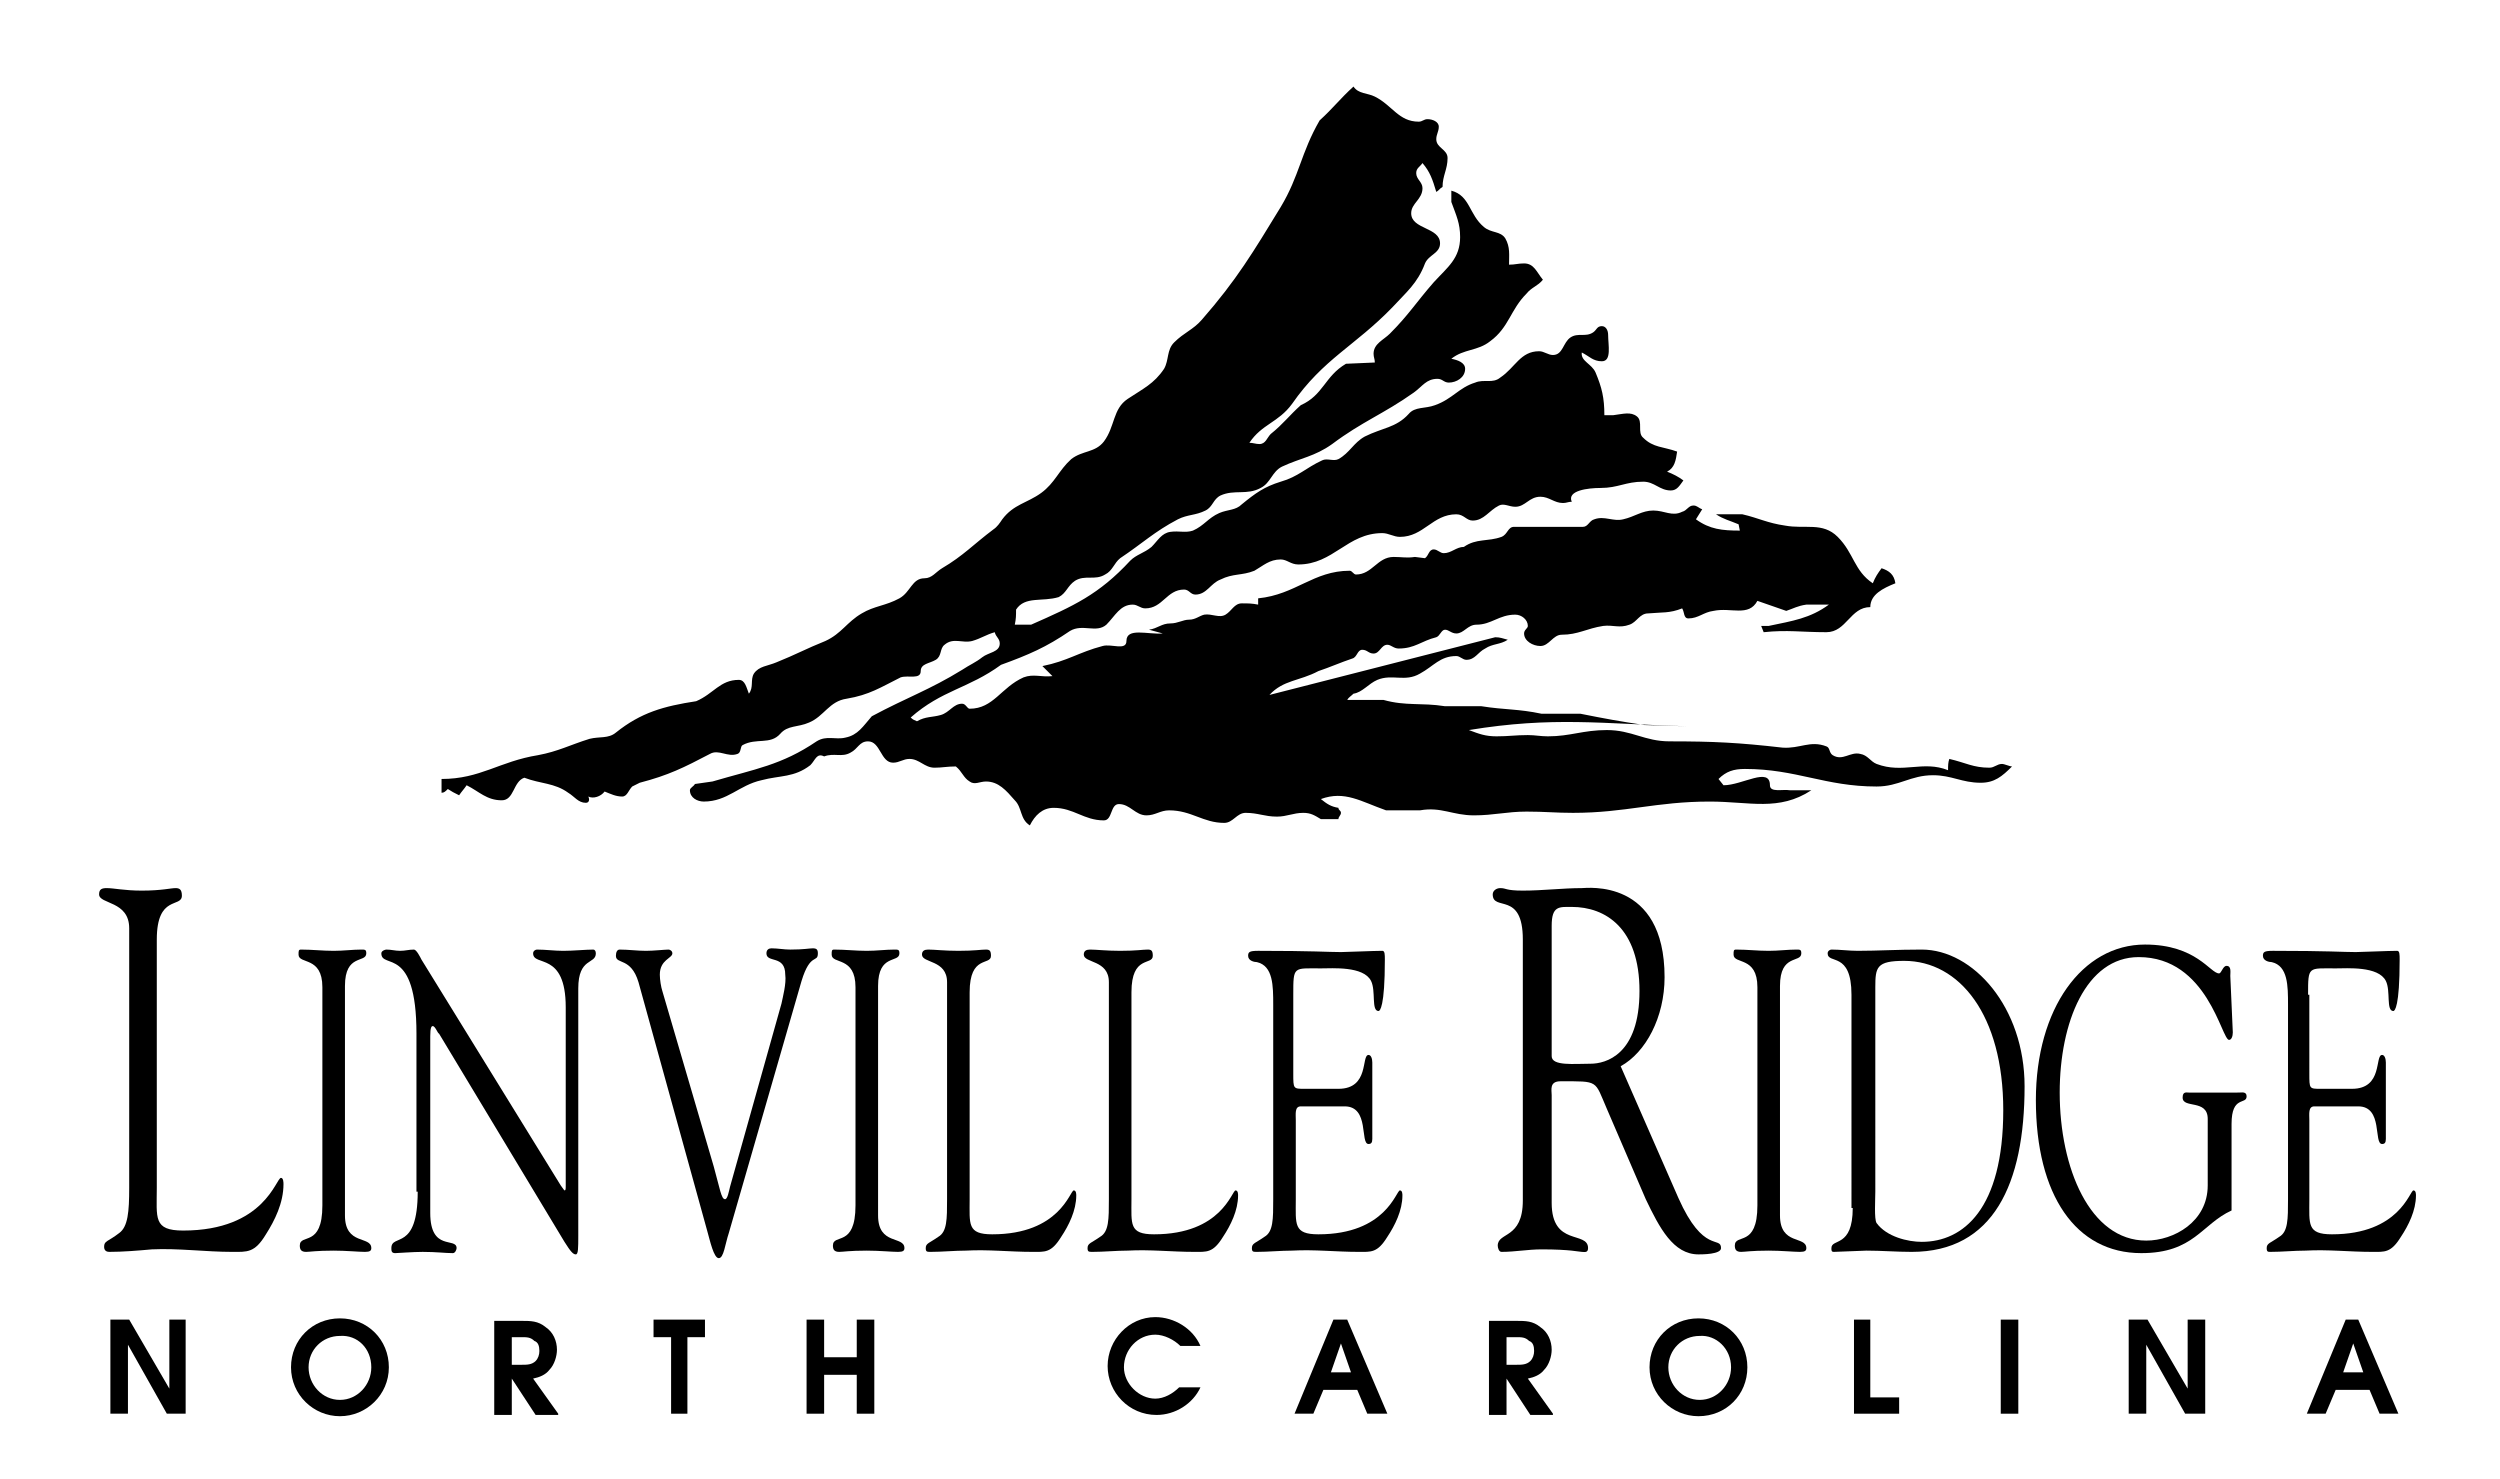 <?xml version="1.0" encoding="utf-8"?>
<!-- Generator: Adobe Illustrator 18.1.1, SVG Export Plug-In . SVG Version: 6.00 Build 0)  -->
<svg version="1.1" id="Layer_1" xmlns="http://www.w3.org/2000/svg" xmlns:xlink="http://www.w3.org/1999/xlink" x="0px" y="0px"
	 viewBox="0 0 199.3 117.9" enable-background="new 0 0 199.3 117.9" xml:space="preserve">
<g>
	<path fill-rule="evenodd" clip-rule="evenodd" d="M81,48.6c0,0.5,0,0.7-0.1,1.2h1.3c3.4-1.5,5.4-2.4,7.9-5.1
		c0.5-0.5,1.1-0.6,1.7-1.1c0.5-0.5,0.8-1.1,1.5-1.2c0.7-0.1,1.2,0.1,1.8-0.1c0.9-0.4,1.2-1,2.1-1.4c0.7-0.3,1.3-0.2,1.8-0.7
		c1.1-0.9,1.8-1.4,3.1-1.8c1.4-0.4,2-1.1,3.3-1.7c0.4-0.2,0.9,0.1,1.3-0.1c0.9-0.5,1.2-1.3,2.1-1.8c1.4-0.7,2.5-0.7,3.5-1.8
		c0.5-0.6,1.3-0.4,2.1-0.7c1.4-0.5,1.9-1.4,3.2-1.8c0.7-0.3,1.4,0.1,2-0.4c1.2-0.8,1.6-2.1,3.1-2.1c0.4,0,0.7,0.3,1.1,0.3
		c0.8,0,0.8-1,1.4-1.4c0.6-0.4,1.2,0,1.8-0.4c0.3-0.2,0.3-0.5,0.7-0.5c0.3,0,0.5,0.3,0.5,0.7c0,0.8,0.3,2.1-0.5,2.1
		c-0.7,0-1-0.4-1.6-0.7c-0.1,0.7,0.8,0.9,1.1,1.6c0.5,1.2,0.7,2,0.7,3.4h0.7c0.8-0.1,1.4-0.3,1.9,0.1c0.5,0.4,0,1.3,0.5,1.7
		c0.8,0.8,1.6,0.7,2.7,1.1c-0.1,0.7-0.2,1.3-0.8,1.6c0.5,0.2,0.9,0.4,1.3,0.7c-0.3,0.4-0.5,0.8-1,0.8c-0.9,0-1.3-0.7-2.2-0.7
		c-1.4,0-2,0.5-3.4,0.5c-1,0-2.7,0.2-2.3,1.1c-0.3,0-0.4,0.1-0.7,0.1c-0.7,0-1.1-0.5-1.8-0.5c-0.9,0-1.2,0.8-2,0.8
		c-0.5,0-0.9-0.3-1.3-0.1c-0.8,0.4-1.2,1.2-2.1,1.2c-0.5,0-0.7-0.5-1.3-0.5c-1.9,0-2.6,1.8-4.5,1.8c-0.5,0-0.9-0.3-1.4-0.3
		c-2.8,0-3.9,2.5-6.7,2.5c-0.6,0-0.9-0.4-1.4-0.4c-0.9,0-1.4,0.5-2.1,0.9c-1,0.4-1.7,0.2-2.7,0.7c-0.8,0.3-1.1,1.2-2,1.2
		c-0.4,0-0.5-0.4-0.9-0.4c-1.4,0-1.7,1.5-3.1,1.5c-0.4,0-0.6-0.3-1-0.3c-1,0-1.4,0.9-2.1,1.6c-0.8,0.7-1.9-0.1-2.9,0.5
		c-1.9,1.3-3.3,1.9-5.5,2.7c-2.6,1.9-4.7,2-7.2,4.2c0.2,0.2,0.3,0.2,0.5,0.3c0.7-0.4,1.2-0.3,1.9-0.5c0.7-0.2,1-0.9,1.7-0.9
		c0.3,0,0.4,0.4,0.6,0.4c1.9,0,2.5-1.7,4.3-2.5c0.8-0.3,1.4,0,2.3-0.1l-0.8-0.8c2-0.4,2.9-1.1,4.8-1.6c0.7-0.2,1.9,0.4,1.9-0.4
		c0-1.1,1.7-0.5,2.9-0.6l-1.1-0.3c0.7-0.1,1-0.5,1.7-0.5c0.6,0,1-0.3,1.5-0.3c0.5,0,0.8-0.3,1.2-0.4c0.6-0.1,1.2,0.3,1.7,0
		c0.5-0.3,0.7-0.9,1.3-0.9c0.5,0,0.8,0,1.3,0.1v-0.5c3-0.3,4.4-2.2,7.3-2.2c0.2,0,0.3,0.3,0.5,0.3c1.3,0,1.7-1.4,3-1.4
		c0.7,0,1,0.1,1.7,0l0.8,0.1c0.3-0.2,0.3-0.7,0.7-0.7c0.3,0,0.5,0.3,0.8,0.3c0.6,0,1-0.5,1.6-0.5c1-0.7,1.9-0.4,3-0.8
		c0.5-0.2,0.5-0.8,1-0.8c2.2,0,3.4,0,5.5,0c0.4,0,0.5-0.5,0.9-0.6c0.8-0.3,1.5,0.2,2.3,0c0.9-0.2,1.5-0.7,2.4-0.7
		c0.9,0,1.5,0.5,2.3,0.1c0.4-0.1,0.5-0.5,0.9-0.5c0.3,0,0.4,0.2,0.7,0.3c-0.2,0.3-0.3,0.5-0.5,0.8c1.1,0.8,2.1,0.9,3.5,0.9l-0.1-0.5
		c-0.7-0.3-1.2-0.4-1.8-0.8h2.1c1.3,0.3,2,0.7,3.4,0.9c1.6,0.3,3-0.3,4.2,0.9c1.3,1.3,1.3,2.7,2.8,3.7c0.2-0.5,0.4-0.8,0.7-1.2
		c0.6,0.2,1,0.5,1.1,1.2c-1,0.4-2,0.9-2,1.9c-1.6,0-1.9,2-3.5,2c-2,0-3.1-0.2-5,0l-0.2-0.5h0.6c1.9-0.4,3.3-0.6,4.8-1.7H144
		c-0.7,0.1-1,0.3-1.6,0.5l-2.3-0.8c-0.7,1.3-2.1,0.5-3.5,0.8c-0.8,0.1-1.2,0.6-2,0.6c-0.4,0-0.3-0.5-0.5-0.8c-1,0.4-1.6,0.3-2.7,0.4
		c-0.7,0-0.9,0.7-1.5,0.9c-0.8,0.3-1.3,0-2.1,0.1c-1.3,0.2-2,0.7-3.3,0.7c-0.7,0-1,0.9-1.7,0.9c-0.6,0-1.3-0.4-1.3-1
		c0-0.3,0.3-0.4,0.3-0.6c0-0.5-0.5-0.9-1-0.9c-1.3,0-1.9,0.8-3.1,0.8c-0.7,0-1,0.7-1.6,0.7c-0.4,0-0.6-0.3-0.9-0.3
		c-0.3,0-0.4,0.5-0.7,0.6c-1.2,0.3-1.7,0.9-3,0.9c-0.4,0-0.6-0.3-0.9-0.3c-0.5,0-0.6,0.7-1.1,0.7c-0.4,0-0.5-0.3-0.9-0.3
		c-0.4,0-0.4,0.6-0.8,0.7c-0.9,0.3-1.8,0.7-2.7,1c-1.5,0.8-2.8,0.7-3.9,1.9l18-4.6c0.4,0,0.6,0.1,1,0.2c-0.6,0.4-1.2,0.3-1.8,0.7
		c-0.6,0.3-0.8,0.9-1.5,0.9c-0.3,0-0.5-0.3-0.8-0.3c-1.3,0-1.8,0.8-2.9,1.4c-1.2,0.7-2.2,0-3.4,0.5c-0.7,0.3-1.2,1-1.9,1.1
		c-0.2,0.2-0.4,0.3-0.5,0.5h2.9c1.8,0.5,3,0.2,4.9,0.5h2.9c1.9,0.3,2.9,0.2,4.8,0.6h3.1c2,0.4,3.1,0.6,5.1,0.9l3.4,0.1
		c-6.8-0.2-10.7-0.8-17.4,0.3c0.8,0.3,1.3,0.5,2.2,0.5c1,0,1.5-0.1,2.5-0.1c0.6,0,1,0.1,1.6,0.1c1.8,0,2.8-0.5,4.7-0.5
		c2,0,3,0.9,5,0.9c3.5,0,5.5,0.1,9,0.5c1.4,0.1,2.2-0.6,3.5-0.1c0.3,0.1,0.2,0.5,0.5,0.7c0.8,0.5,1.4-0.3,2.2-0.1
		c0.6,0.1,0.8,0.6,1.3,0.8c2.1,0.8,3.7-0.3,5.7,0.5c0-0.4,0-0.6,0.1-0.9c1.3,0.3,1.9,0.7,3.2,0.7c0.4,0,0.6-0.3,1-0.3
		c0.2,0,0.6,0.2,0.8,0.2c-0.8,0.8-1.4,1.3-2.5,1.3c-1.5,0-2.3-0.6-3.8-0.6c-1.8,0-2.7,0.9-4.5,0.9c-4.1,0-6.4-1.4-10.5-1.4
		c-0.9,0-1.5,0.2-2.1,0.8l0.4,0.5c1.5,0,3.7-1.5,3.7,0c0,0.6,1,0.3,1.6,0.4h1.7c-2.6,1.7-4.9,0.9-8.1,0.9c-4.3,0-6.7,0.9-10.9,0.9
		c-1.4,0-2.2-0.1-3.7-0.1c-1.6,0-2.6,0.3-4.2,0.3c-1.7,0-2.6-0.7-4.3-0.4h-2.7c-2-0.7-3.3-1.6-5.2-0.9c0.5,0.4,0.8,0.6,1.4,0.7
		c0,0.2,0.2,0.2,0.2,0.4c0,0.2-0.2,0.3-0.2,0.5h-1.4c-0.5-0.3-0.8-0.5-1.4-0.5c-0.8,0-1.3,0.3-2.1,0.3c-1,0-1.5-0.3-2.5-0.3
		c-0.7,0-1,0.8-1.7,0.8c-1.7,0-2.6-1-4.4-1c-0.7,0-1.1,0.4-1.8,0.4c-0.9,0-1.3-0.9-2.2-0.9c-0.7,0-0.5,1.3-1.2,1.3c-1.6,0-2.4-1-4-1
		c-0.9,0-1.5,0.6-1.9,1.4c-0.8-0.5-0.6-1.4-1.2-2c-0.7-0.8-1.3-1.5-2.3-1.5c-0.5,0-0.9,0.3-1.3,0c-0.5-0.3-0.6-0.8-1.1-1.2
		c-0.7,0-1.1,0.1-1.7,0.1c-0.8,0-1.2-0.7-2-0.7c-0.5,0-0.8,0.3-1.3,0.3c-1,0-1-1.7-2-1.7c-0.7,0-0.8,0.6-1.4,0.9
		c-0.7,0.4-1.3,0-2.1,0.3C65.1,60,65,60.6,64.6,61c-1.3,1-2.4,0.8-3.9,1.2c-1.8,0.4-2.7,1.7-4.6,1.7c-0.5,0-1.1-0.3-1.1-0.9
		c0-0.2,0.3-0.3,0.4-0.5l1.4-0.2c3.4-1,5.5-1.3,8.3-3.2c0.8-0.5,1.5-0.1,2.3-0.3c1-0.2,1.4-0.9,2.1-1.7c2.8-1.5,4.6-2.1,7.2-3.7
		c0.6-0.4,1.1-0.6,1.6-1c0.5-0.4,1.4-0.4,1.4-1.1c0-0.4-0.3-0.5-0.4-0.9c-0.7,0.2-1.1,0.5-1.8,0.7c-0.8,0.2-1.5-0.3-2.2,0.3
		c-0.4,0.3-0.2,0.9-0.7,1.2c-0.5,0.3-1.2,0.3-1.2,0.9c0,0.7-1,0.3-1.6,0.5c-1.6,0.8-2.5,1.4-4.3,1.7c-1.4,0.2-1.8,1.4-3,1.9
		c-0.9,0.4-1.7,0.2-2.3,0.9c-0.8,0.9-1.9,0.3-3,0.9c-0.2,0.1-0.1,0.6-0.4,0.7c-0.8,0.3-1.5-0.4-2.2,0c-2.1,1.1-3.3,1.7-5.6,2.3
		l-0.6,0.3c-0.3,0.3-0.4,0.8-0.8,0.8c-0.5,0-0.9-0.2-1.4-0.4c-0.3,0.4-0.9,0.6-1.3,0.4C47,63.7,47,64,46.7,64
		c-0.6,0-0.9-0.5-1.4-0.8c-1.1-0.8-2.2-0.7-3.5-1.2c-0.9,0.3-0.8,1.8-1.8,1.8c-1.2,0-1.8-0.7-2.8-1.2c-0.2,0.3-0.4,0.5-0.6,0.8
		c-0.4-0.2-0.6-0.3-0.9-0.5c-0.2,0.2-0.3,0.3-0.5,0.3v-1.1c3.1,0,4.6-1.4,7.7-1.9c1.6-0.3,2.5-0.8,4.1-1.3c0.8-0.2,1.5,0,2.1-0.5
		c2-1.6,3.8-2.1,6.4-2.5c1.4-0.6,1.9-1.7,3.4-1.7c0.5,0,0.6,0.6,0.8,1.1c0.4-0.5,0.1-1.1,0.4-1.6c0.4-0.6,1.1-0.6,1.8-0.9
		c1.5-0.6,2.4-1.1,3.9-1.7c1.3-0.6,1.7-1.5,2.9-2.2c1-0.6,1.9-0.6,3-1.2c0.9-0.5,1-1.6,2-1.6c0.6,0,0.9-0.5,1.4-0.8
		c1.7-1,2.5-1.9,4.1-3.1c0.3-0.2,0.5-0.5,0.7-0.8c0.9-1.2,2-1.3,3.1-2.1c1.1-0.8,1.4-1.8,2.4-2.7c0.9-0.7,1.9-0.5,2.6-1.4
		c0.9-1.2,0.7-2.6,1.9-3.4c1.2-0.8,2.1-1.2,2.9-2.4c0.4-0.7,0.2-1.5,0.8-2.1c0.8-0.8,1.5-1,2.2-1.8c2.8-3.2,4.1-5.4,6.3-9
		c1.5-2.5,1.6-4.3,3.1-6.9c1.1-1,1.6-1.7,2.7-2.7c0.4,0.6,1.1,0.5,1.7,0.8c1.4,0.7,1.9,2,3.5,2c0.3,0,0.4-0.2,0.7-0.2
		c0.4,0,0.9,0.2,0.9,0.6c0,0.4-0.2,0.6-0.2,1c0,0.7,0.9,0.8,0.9,1.5c0,0.9-0.4,1.4-0.4,2.3c-0.2,0.1-0.3,0.3-0.5,0.4
		c-0.3-1-0.5-1.6-1.1-2.3c-0.2,0.3-0.5,0.4-0.5,0.8c0,0.5,0.5,0.7,0.5,1.2c0,0.9-0.9,1.2-0.9,2c0,1.3,2.3,1.1,2.3,2.4
		c0,0.8-0.9,0.9-1.2,1.6c-0.6,1.6-1.5,2.3-2.6,3.5c-3,3.1-5.5,4.1-8,7.7c-1.1,1.5-2.4,1.6-3.4,3.1c0.3,0,0.5,0.1,0.8,0.1
		c0.5,0,0.6-0.5,0.9-0.8c1-0.8,1.5-1.5,2.4-2.3c1.8-0.8,1.9-2.3,3.6-3.3l2.3-0.1c0-0.3-0.1-0.4-0.1-0.7c0-0.8,0.8-1.1,1.3-1.6
		c1.5-1.5,2.1-2.5,3.5-4.1c1.1-1.2,2.1-1.9,2.1-3.6c0-1.1-0.3-1.7-0.7-2.8v-0.9c1.5,0.4,1.4,1.9,2.6,2.9c0.6,0.5,1.3,0.3,1.7,0.9
		c0.4,0.7,0.3,1.3,0.3,2.1c0.5,0,0.7-0.1,1.2-0.1c0.8,0,1,0.7,1.5,1.3c-0.4,0.5-0.9,0.6-1.3,1.1c-1.3,1.3-1.4,2.7-2.9,3.8
		c-1,0.8-2.1,0.6-3.1,1.4c0.5,0.1,1.1,0.3,1.1,0.8c0,0.7-0.7,1.1-1.3,1.1c-0.4,0-0.5-0.3-0.9-0.3c-0.9,0-1.2,0.6-1.9,1.1
		c-2.4,1.7-4.1,2.3-6.5,4.1c-1.4,1-2.5,1.1-4,1.8c-0.8,0.4-0.9,1.3-1.7,1.7c-1.1,0.6-2.1,0.1-3.2,0.6c-0.6,0.3-0.6,0.9-1.2,1.2
		c-0.8,0.4-1.4,0.3-2.2,0.7c-1.9,1-2.8,1.9-4.6,3.1c-0.5,0.4-0.6,1-1.2,1.3c-0.8,0.5-1.6,0-2.4,0.5c-0.6,0.4-0.7,1-1.3,1.3
		C83.1,48,81.7,47.5,81,48.6L81,48.6z"/>
	<path d="M12.5,74.9c0-3.6,2-2.5,2-3.5c0-0.5-0.2-0.6-0.5-0.6c-0.4,0-1.1,0.2-2.7,0.2c-1.4,0-2.2-0.2-2.8-0.2
		c-0.4,0-0.6,0.1-0.6,0.5c0,0.8,2.4,0.5,2.4,2.7v20.7c0,1.9-0.1,3.1-0.8,3.6c-0.9,0.7-1.2,0.6-1.2,1.1c0,0.3,0.2,0.4,0.4,0.4
		c1.1,0,2.3-0.1,3.4-0.2c2.1-0.1,4.3,0.2,6.4,0.2c1.2,0,1.8,0.1,2.7-1.4c0.7-1.1,1.4-2.5,1.4-4c0-0.1,0-0.5-0.2-0.5
		c-0.4,0-1.3,4.2-7.8,4.2c-2.4,0-2.1-1-2.1-3.4V74.9L12.5,74.9z"/>
	<path d="M25.7,96.1c0,3.4-1.8,2.2-1.8,3.2c0,0.3,0.1,0.5,0.5,0.5c0.3,0,0.8-0.1,2.2-0.1c1,0,2,0.1,2.5,0.1c0.4,0,0.5-0.1,0.5-0.3
		c0-1-2.1-0.2-2.1-2.6V78.6c0-2.6,1.7-1.8,1.7-2.6c0-0.3-0.1-0.3-0.4-0.3c-0.7,0-1.4,0.1-2.2,0.1c-0.9,0-1.7-0.1-2.6-0.1
		c-0.2,0-0.2,0.1-0.2,0.4c0,0.8,1.9,0.1,1.9,2.6V96.1L25.7,96.1z"/>
	<path d="M33.3,95c0,4.8-2.1,3.3-2.1,4.5c0,0.2,0,0.4,0.3,0.4c0.2,0,1.4-0.1,2.2-0.1c1.1,0,1.8,0.1,2.4,0.1c0.2,0,0.3-0.3,0.3-0.4
		c0-0.9-2.1,0.3-2.1-2.8V82.6c0-0.7,0.1-0.8,0.2-0.8c0.2,0,0.4,0.6,0.5,0.6L45,99c0.5,0.8,0.7,1,0.9,1c0.2,0,0.2-0.5,0.2-1.5V78.8
		c0-2.5,1.4-1.9,1.4-2.8c0-0.2-0.1-0.3-0.2-0.3c-0.6,0-1.6,0.1-2.4,0.1c-0.7,0-1.4-0.1-2.1-0.1c-0.1,0-0.3,0.1-0.3,0.3
		c0,1.1,2.6-0.2,2.6,4.3v14.2c0,0.3,0,0.4-0.1,0.4c0,0-0.1-0.1-0.3-0.4L33.6,76.5c-0.1-0.2-0.4-0.8-0.6-0.8c-0.4,0-0.7,0.1-1.1,0.1
		c-0.4,0-0.7-0.1-1.1-0.1c-0.1,0-0.4,0.1-0.4,0.3c0,1.3,2.8-0.7,2.8,6.4V95L33.3,95z"/>
	<path d="M56.4,98.2c0.2,0.7,0.5,2.1,0.9,2.1c0.4,0,0.5-1.1,0.8-2l5.8-20.1c0.7-2.3,1.3-1.4,1.3-2.2c0-0.3-0.1-0.4-0.4-0.4
		c-0.3,0-0.7,0.1-1.8,0.1c-0.5,0-1-0.1-1.5-0.1c-0.2,0-0.4,0.1-0.4,0.4c0,0.8,1.5,0.1,1.5,1.7c0.1,0.7-0.2,1.8-0.3,2.3l-4.1,14.6
		c-0.1,0.4-0.2,1-0.4,1c-0.3,0-0.4-0.8-0.9-2.6l-4.1-14c-0.1-0.3-0.2-0.9-0.2-1.3c0-1.2,1-1.3,1-1.7c0-0.2-0.2-0.3-0.3-0.3
		c-0.3,0-1.2,0.1-1.8,0.1c-0.7,0-1.4-0.1-2.1-0.1c-0.2,0-0.3,0.2-0.3,0.5c0,0.7,1.2,0.1,1.8,2.1L56.4,98.2L56.4,98.2z"/>
	<path d="M68.2,96.1c0,3.4-1.8,2.2-1.8,3.2c0,0.3,0.1,0.5,0.5,0.5c0.3,0,0.8-0.1,2.2-0.1c1,0,2,0.1,2.5,0.1c0.4,0,0.5-0.1,0.5-0.3
		c0-1-2.1-0.2-2.1-2.6V78.6c0-2.6,1.7-1.8,1.7-2.6c0-0.3-0.1-0.3-0.4-0.3c-0.7,0-1.4,0.1-2.2,0.1c-0.9,0-1.7-0.1-2.6-0.1
		c-0.2,0-0.2,0.1-0.2,0.4c0,0.8,1.9,0.1,1.9,2.6V96.1L68.2,96.1z"/>
	<path d="M77.3,79.1c0-3,1.7-2.1,1.7-2.9c0-0.4-0.1-0.5-0.4-0.5c-0.4,0-0.9,0.1-2.2,0.1c-1.1,0-1.9-0.1-2.4-0.1
		c-0.3,0-0.5,0.1-0.5,0.4c0,0.7,2,0.4,2,2.2v17.3c0,1.6,0,2.6-0.7,3c-0.7,0.5-1,0.5-1,0.9c0,0.3,0.1,0.3,0.4,0.3
		c0.9,0,1.9-0.1,2.8-0.1c1.8-0.1,3.5,0.1,5.3,0.1c1,0,1.5,0.1,2.3-1.2c0.6-0.9,1.2-2.1,1.2-3.3c0-0.1,0-0.4-0.2-0.4
		c-0.3,0-1.1,3.5-6.5,3.5c-2,0-1.8-0.8-1.8-2.8V79.1L77.3,79.1z"/>
	<path d="M90.2,79.1c0-3,1.7-2.1,1.7-2.9c0-0.4-0.1-0.5-0.4-0.5c-0.4,0-0.9,0.1-2.2,0.1c-1.1,0-1.9-0.1-2.4-0.1
		c-0.3,0-0.5,0.1-0.5,0.4c0,0.7,2,0.4,2,2.2v17.3c0,1.6,0,2.6-0.7,3c-0.7,0.5-1,0.5-1,0.9c0,0.3,0.1,0.3,0.4,0.3
		c0.9,0,1.9-0.1,2.8-0.1c1.8-0.1,3.5,0.1,5.3,0.1c1,0,1.5,0.1,2.3-1.2c0.6-0.9,1.2-2.1,1.2-3.3c0-0.1,0-0.4-0.2-0.4
		c-0.3,0-1.1,3.5-6.5,3.5c-2,0-1.8-0.8-1.8-2.8V79.1L90.2,79.1z"/>
	<path d="M103.1,79.3c0-2.3,0-2.1,2.2-2.1c0.9,0,3.4-0.2,4,1c0.4,0.8,0,2.4,0.6,2.4c0.1,0,0.5-0.3,0.5-4.1c0-0.4,0-0.7-0.2-0.7
		c-0.7,0-2.9,0.1-3.3,0.1c-1,0-2.2-0.1-6.6-0.1c-0.7,0-0.8,0.1-0.8,0.4c0,0.4,0.5,0.5,0.7,0.5c1.3,0.3,1.3,1.9,1.3,3.4v15.5
		c0,1.6,0,2.6-0.7,3c-0.7,0.5-1,0.5-1,0.9c0,0.3,0.1,0.3,0.4,0.3c0.9,0,1.9-0.1,2.8-0.1c1.8-0.1,3.5,0.1,5.3,0.1
		c1,0,1.5,0.1,2.3-1.2c0.6-0.9,1.2-2.1,1.2-3.3c0-0.1,0-0.4-0.2-0.4c-0.3,0-1.1,3.5-6.5,3.5c-2,0-1.8-0.8-1.8-2.8v-6.3
		c0-0.5-0.1-1.1,0.4-1.1h3.5c2,0,1.2,3,1.9,3c0.2,0,0.3-0.1,0.3-0.4c0-0.9,0-1.8,0-2.7c0-1.1,0-2.2,0-3.4c0-0.3-0.1-0.6-0.3-0.6
		c-0.6,0,0.1,2.7-2.4,2.7H104c-0.9,0-0.9,0-0.9-1.2V79.3L103.1,79.3z"/>
	<path fill-rule="evenodd" clip-rule="evenodd" d="M129.2,85c2-1.1,3.5-3.9,3.5-7.1c0-7.9-6.2-7.1-6.6-7.1c-1.5,0-3.1,0.2-4.7,0.2
		c-1.4,0-1.3-0.2-1.8-0.2c-0.3,0-0.6,0.2-0.6,0.5c0,1.4,2.4-0.3,2.4,3.6v20.8c0,3.1-2,2.5-2,3.6c0,0.2,0.1,0.5,0.3,0.5
		c1.1,0,2.1-0.2,3.2-0.2c2.3,0,3,0.2,3.2,0.2c0.2,0,0.5,0.1,0.5-0.3c0-1.4-2.9-0.1-2.9-3.6v-8.6c0-0.4-0.2-1.1,0.7-1.1
		c3.1,0,2.7-0.1,3.7,2.2l3.1,7.2c1.1,2.3,2.2,4.4,4.2,4.4c0.3,0,1.8,0,1.8-0.5c0-1-1.4,0.5-3.4-4L129.2,85L129.2,85z M123.7,73.8
		c0-1.6,0.6-1.5,1.6-1.5c2.7,0,5.4,1.7,5.4,6.7c0,5.1-2.7,5.8-3.9,5.8c-1.3,0-3.1,0.2-3.1-0.6V73.8L123.7,73.8z"/>
	<path d="M140.1,96.1c0,3.4-1.8,2.2-1.8,3.2c0,0.3,0.1,0.5,0.5,0.5c0.3,0,0.8-0.1,2.2-0.1c1,0,2,0.1,2.5,0.1c0.4,0,0.5-0.1,0.5-0.3
		c0-1-2.1-0.2-2.1-2.6V78.6c0-2.6,1.7-1.8,1.7-2.6c0-0.3-0.1-0.3-0.4-0.3c-0.7,0-1.4,0.1-2.2,0.1c-0.9,0-1.7-0.1-2.6-0.1
		c-0.2,0-0.2,0.1-0.2,0.4c0,0.8,1.9,0.1,1.9,2.6V96.1L140.1,96.1z"/>
	<path fill-rule="evenodd" clip-rule="evenodd" d="M149.5,78.7c0-1.6,0.1-2.1,2.3-2.1c4.4,0,7.9,4.3,7.9,11.9
		c0,7.9-3.2,10.5-6.5,10.5c-1.1,0-2.8-0.4-3.6-1.5c-0.2-0.3-0.1-1.9-0.1-2.5V78.7L149.5,78.7z M147.7,96.3c0,3.2-1.7,2.4-1.7,3.2
		c0,0.2,0,0.3,0.2,0.3c0.2,0,2.4-0.1,2.6-0.1c1.2,0,2.4,0.1,3.6,0.1c6.5,0,9-5.4,9-13.2c0-6.3-4.1-10.9-8.2-10.9
		c-2,0-3.5,0.1-5.1,0.1c-0.7,0-1.4-0.1-2.1-0.1c-0.1,0-0.3,0.1-0.3,0.3c0,0.9,1.9-0.2,1.9,3.3V96.3L147.7,96.3z"/>
	<path d="M174.5,87.1c-0.2,0-0.5-0.1-0.5,0.4c0,0.9,2,0.1,2,1.7v5.3c0,2.9-2.7,4.4-4.9,4.4c-4.5,0-6.9-5.8-6.9-11.8
		c0-5.6,2.1-10.8,6.3-10.8c5.5,0,6.6,6.6,7.2,6.6c0.2,0,0.3-0.3,0.3-0.6l-0.2-4.5c0-0.3,0.1-0.8-0.3-0.8c-0.3,0-0.4,0.6-0.6,0.6
		c-0.7,0-1.8-2.3-5.9-2.3c-5,0-8.7,5.1-8.7,12.4c0,7.6,3.2,12.2,8.4,12.2c4.2,0,4.8-2.3,7.2-3.4v-6.9c0-2.3,1.2-1.5,1.2-2.2
		c0-0.4-0.4-0.3-0.6-0.3H174.5L174.5,87.1z"/>
	<path d="M184,79.3c0-2.3,0-2.1,2.2-2.1c0.9,0,3.4-0.2,4,1c0.4,0.8,0,2.4,0.6,2.4c0.1,0,0.5-0.3,0.5-4.1c0-0.4,0-0.7-0.2-0.7
		c-0.7,0-2.9,0.1-3.3,0.1c-1,0-2.2-0.1-6.6-0.1c-0.7,0-0.8,0.1-0.8,0.4c0,0.4,0.5,0.5,0.7,0.5c1.3,0.3,1.3,1.9,1.3,3.4v15.5
		c0,1.6,0,2.6-0.7,3c-0.7,0.5-1,0.5-1,0.9c0,0.3,0.1,0.3,0.3,0.3c0.9,0,1.9-0.1,2.8-0.1c1.8-0.1,3.5,0.1,5.3,0.1
		c1,0,1.5,0.1,2.3-1.2c0.6-0.9,1.2-2.1,1.2-3.3c0-0.1,0-0.4-0.2-0.4c-0.3,0-1.1,3.5-6.5,3.5c-2,0-1.8-0.8-1.8-2.8v-6.3
		c0-0.5-0.1-1.1,0.4-1.1h3.5c2,0,1.2,3,1.9,3c0.2,0,0.3-0.1,0.3-0.4c0-0.9,0-1.8,0-2.7c0-1.1,0-2.2,0-3.4c0-0.3-0.1-0.6-0.3-0.6
		c-0.6,0,0.1,2.7-2.4,2.7h-2.5c-0.9,0-0.9,0-0.9-1.2V79.3L184,79.3z"/>
	<polygon points="14.8,112.7 14.8,105.2 13.5,105.2 13.5,110.7 10.3,105.2 8.8,105.2 8.8,112.7 10.2,112.7 10.2,107.2 13.3,112.7 
		14.8,112.7 	"/>
	<path fill-rule="evenodd" clip-rule="evenodd" d="M31,109c0-2.2-1.7-3.9-3.9-3.9c-2.2,0-3.9,1.7-3.9,3.9c0,2.2,1.8,3.9,3.9,3.9
		C29.2,112.9,31,111.2,31,109L31,109z M29.6,109c0,1.4-1.1,2.6-2.5,2.6c-1.4,0-2.5-1.2-2.5-2.6c0-1.4,1.1-2.5,2.5-2.5
		C28.5,106.4,29.6,107.5,29.6,109L29.6,109z"/>
	<path fill-rule="evenodd" clip-rule="evenodd" d="M44.5,112.7l-2-2.8c0.5-0.1,1-0.3,1.3-0.7c0.4-0.4,0.6-1.1,0.6-1.6
		c0-0.7-0.3-1.4-0.9-1.8c-0.6-0.5-1.2-0.5-1.9-0.5h-2.2v7.5h1.4v-2.9h0l1.9,2.9H44.5L44.5,112.7z M43,107.7c0,0.3-0.1,0.6-0.3,0.8
		c-0.3,0.3-0.7,0.3-1.1,0.3h-0.8v-2.2h0.8c0.4,0,0.7,0,1,0.3C42.9,107,43,107.3,43,107.7L43,107.7z"/>
	<polygon points="56.2,106.6 56.2,105.2 52.1,105.2 52.1,106.6 53.5,106.6 53.5,112.7 54.8,112.7 54.8,106.6 56.2,106.6 	"/>
	<polygon points="69.7,112.7 69.7,105.2 68.3,105.2 68.3,108.2 65.7,108.2 65.7,105.2 64.3,105.2 64.3,112.7 65.7,112.7 65.7,109.6 
		68.3,109.6 68.3,112.7 69.7,112.7 	"/>
	<path d="M95.7,107.3c-0.6-1.4-2.1-2.3-3.6-2.3c-2.1,0-3.8,1.8-3.8,3.9c0,2.1,1.7,3.9,3.9,3.9c1.5,0,2.9-0.9,3.5-2.2H94
		c-0.5,0.5-1.2,0.9-1.9,0.9c-1.3,0-2.5-1.2-2.5-2.5c0-1.4,1.1-2.6,2.5-2.6c0.7,0,1.5,0.4,2,0.9H95.7L95.7,107.3z"/>
	<path fill-rule="evenodd" clip-rule="evenodd" d="M110.6,112.7l-3.2-7.5h-1.1l-3.1,7.5h1.5l0.8-1.9h2.7l0.8,1.9H110.6L110.6,112.7z
		 M107.7,109.4h-1.6l0.8-2.3L107.7,109.4L107.7,109.4z"/>
	<path fill-rule="evenodd" clip-rule="evenodd" d="M123.8,112.7l-2-2.8c0.5-0.1,1-0.3,1.3-0.7c0.4-0.4,0.6-1.1,0.6-1.6
		c0-0.7-0.3-1.4-0.9-1.8c-0.6-0.5-1.2-0.5-1.9-0.5h-2.2v7.5h1.4v-2.9h0l1.9,2.9H123.8L123.8,112.7z M122.3,107.7
		c0,0.3-0.1,0.6-0.3,0.8c-0.3,0.3-0.7,0.3-1.1,0.3h-0.8v-2.2h0.8c0.4,0,0.7,0,1,0.3C122.2,107,122.3,107.3,122.3,107.7L122.3,107.7z
		"/>
	<path fill-rule="evenodd" clip-rule="evenodd" d="M139.3,109c0-2.2-1.7-3.9-3.9-3.9c-2.2,0-3.9,1.7-3.9,3.9c0,2.2,1.8,3.9,3.9,3.9
		C137.6,112.9,139.3,111.2,139.3,109L139.3,109z M138,109c0,1.4-1.1,2.6-2.5,2.6c-1.4,0-2.5-1.2-2.5-2.6c0-1.4,1.1-2.5,2.5-2.5
		C136.8,106.4,138,107.5,138,109L138,109z"/>
	<polygon points="151.4,112.7 151.4,111.4 149.1,111.4 149.1,105.2 147.8,105.2 147.8,112.7 151.4,112.7 	"/>
	<polygon points="160.9,112.7 160.9,105.2 159.5,105.2 159.5,112.7 160.9,112.7 	"/>
	<polygon points="175.8,112.7 175.8,105.2 174.4,105.2 174.4,110.7 171.2,105.2 169.7,105.2 169.7,112.7 171.1,112.7 171.1,107.2 
		174.2,112.7 175.8,112.7 	"/>
	<path fill-rule="evenodd" clip-rule="evenodd" d="M191.2,112.7l-3.2-7.5H187l-3.1,7.5h1.5l0.8-1.9h2.7l0.8,1.9H191.2L191.2,112.7z
		 M188.4,109.4h-1.6l0.8-2.3L188.4,109.4L188.4,109.4z"/>
</g>
</svg>
